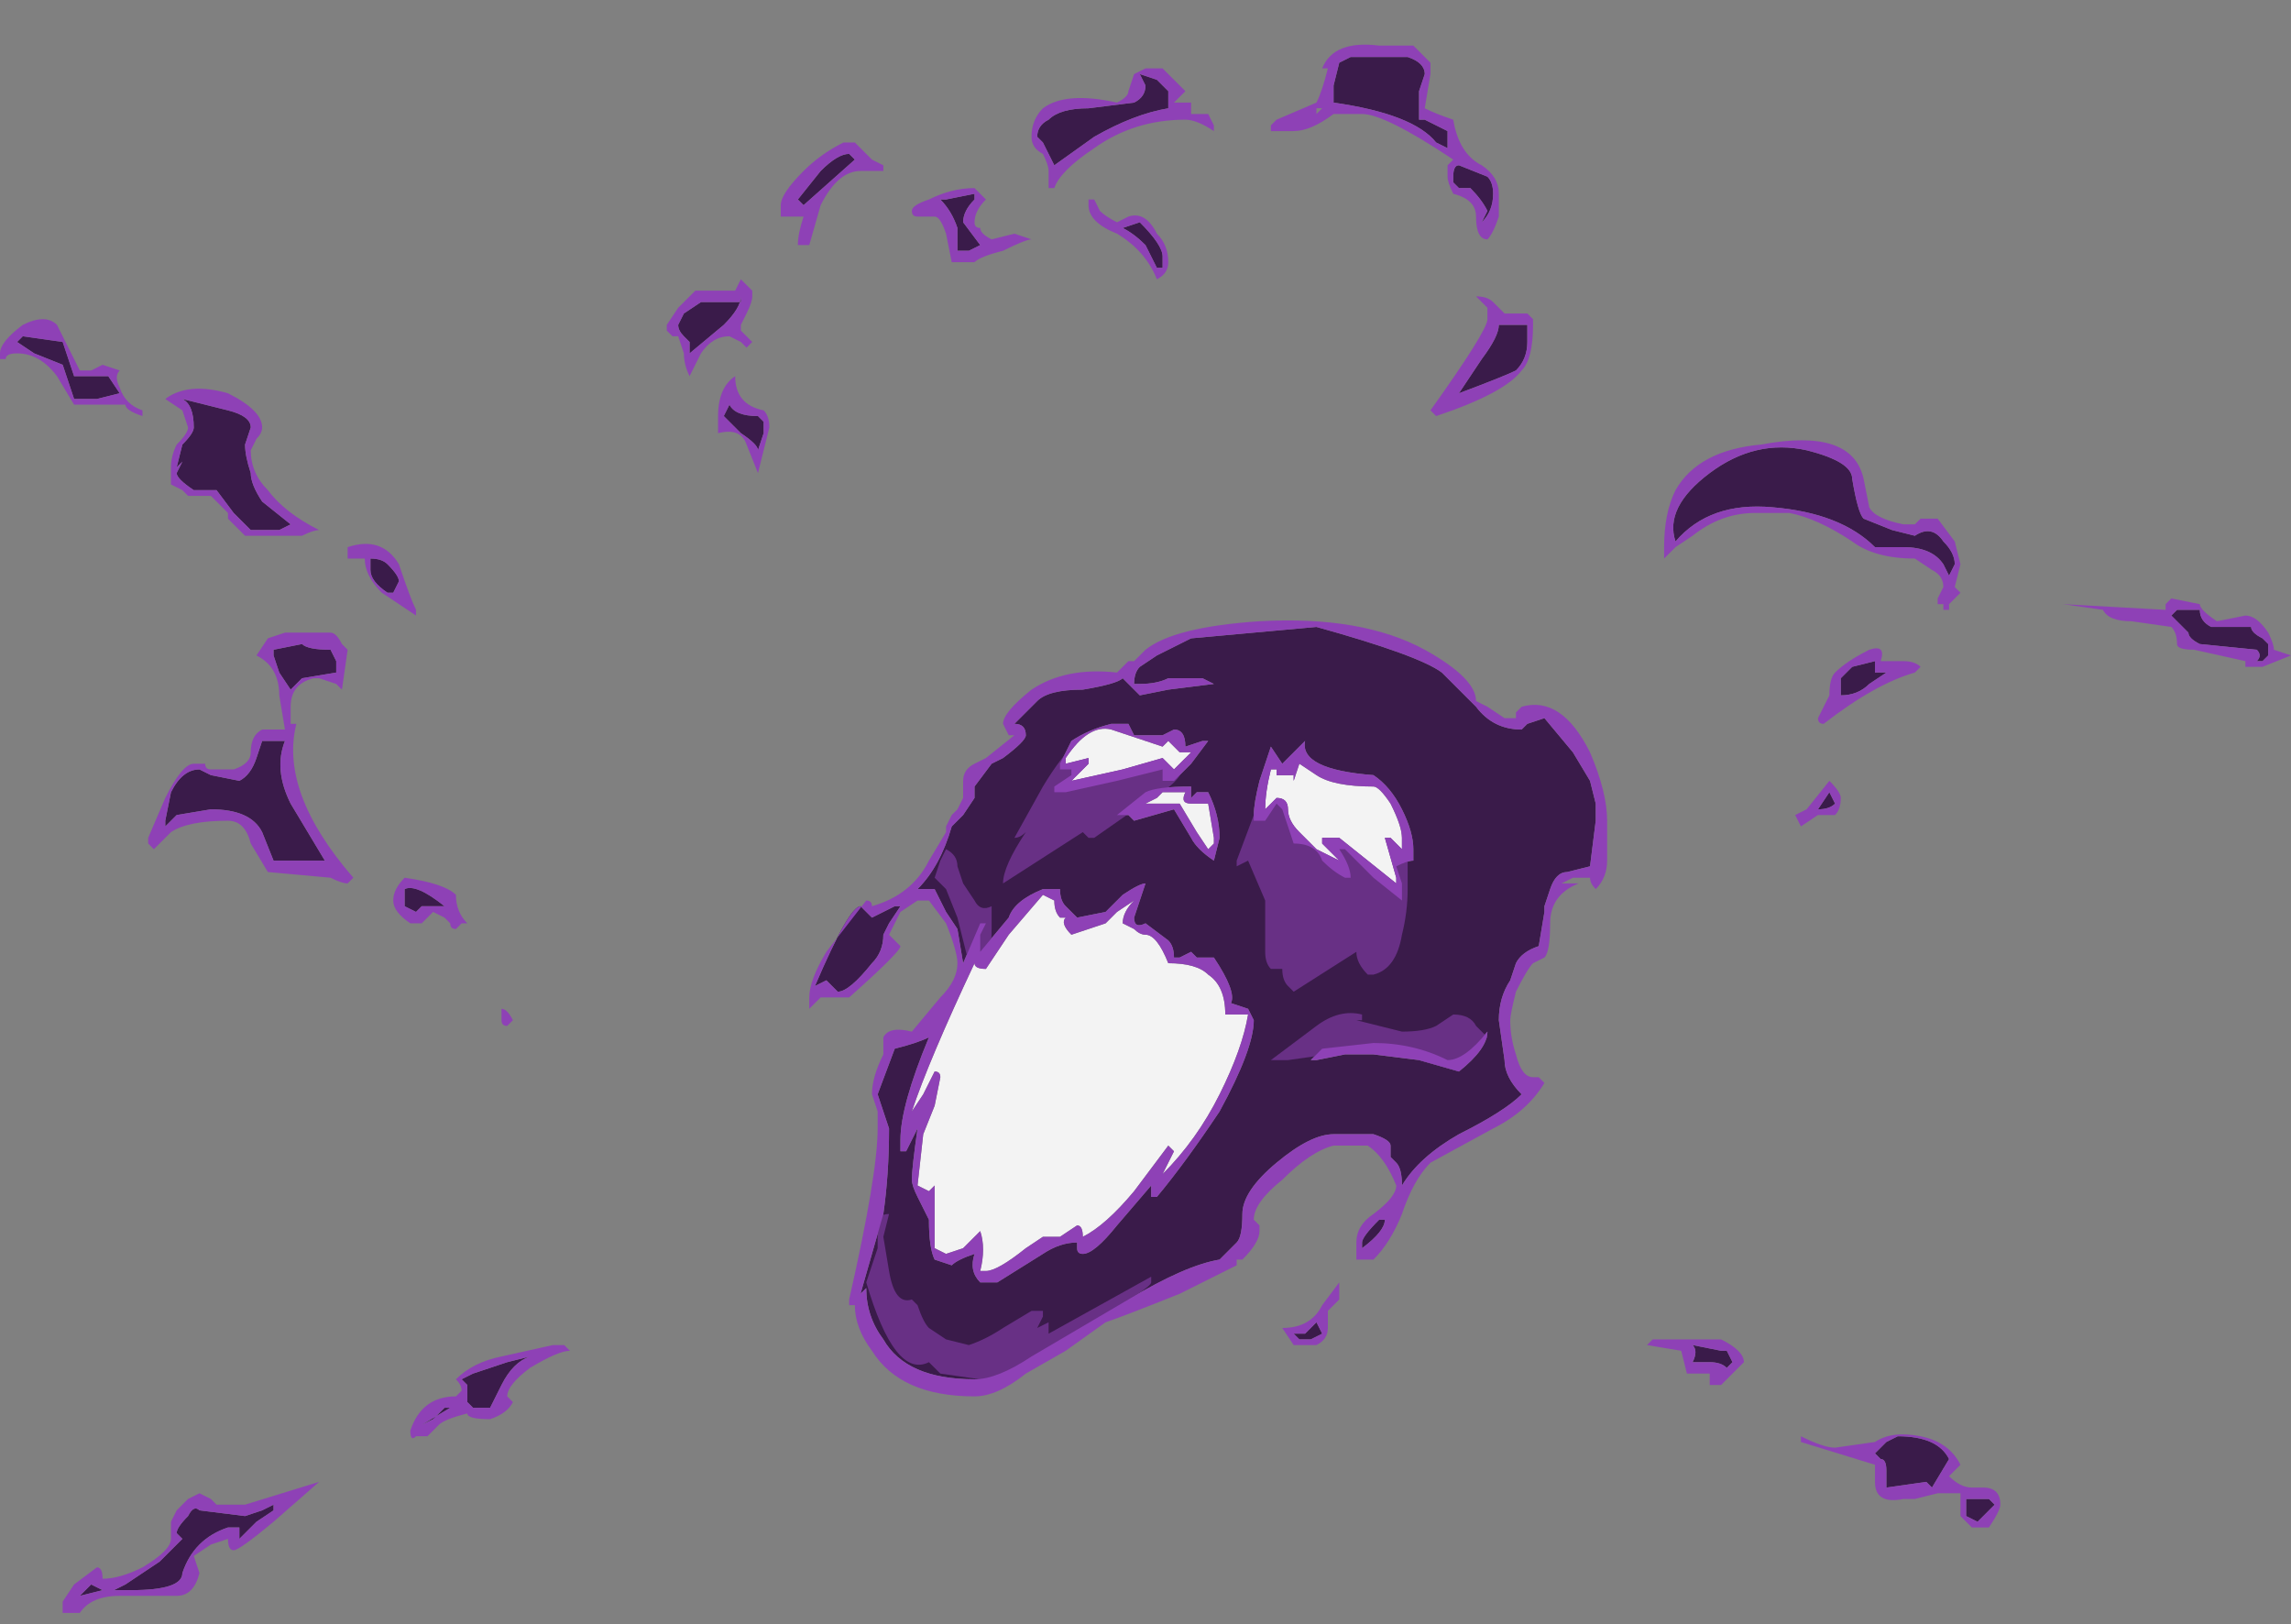 <?xml version="1.0" encoding="UTF-8" standalone="no"?>
<svg xmlns:ffdec="https://www.free-decompiler.com/flash" xmlns:xlink="http://www.w3.org/1999/xlink" ffdec:objectType="frame" height="99.75px" width="140.7px" xmlns="http://www.w3.org/2000/svg">
  <rect width="100%" height="100%" fill="#808080" stroke="none"/>
  <g transform="matrix(1.0, 0.0, 0.0, 1.0, 56.0, 74.55)">
    <use ffdec:characterId="540" height="13.75" transform="matrix(7.0, 0.0, 0.0, 7.0, -56.0, -71.75)" width="20.1" xlink:href="#shape0"/>
  </g>
  <defs>
    <g id="shape0" transform="matrix(1.0, 0.0, 0.0, 1.0, 8.0, 10.25)">
      <path d="M-7.3 3.35 L-7.2 3.25 -7.1 3.3 -7.3 3.35 M-5.6 2.6 L-5.75 2.7 -5.9 2.85 -5.9 2.75 -6.0 2.75 Q-6.3 2.85 -6.4 3.15 -6.4 3.3 -6.85 3.3 L-7.0 3.3 -6.9 3.25 -6.6 3.05 -6.4 2.85 -6.45 2.8 Q-6.45 2.75 -6.35 2.65 -6.3 2.55 -6.25 2.6 L-5.85 2.65 -5.7 2.6 -5.6 2.55 -5.6 2.6 M-4.1 1.7 L-4.05 1.7 -4.3 1.85 -4.2 1.8 Q-4.15 1.75 -4.1 1.7 M-3.9 1.5 L-3.95 1.45 -3.85 1.4 -3.55 1.3 -3.35 1.25 Q-3.5 1.3 -3.6 1.5 L-3.7 1.7 -3.85 1.7 -3.9 1.65 Q-3.9 1.6 -3.9 1.5 M-0.15 -2.7 L-0.1 -2.7 -0.2 -2.55 -0.25 -2.45 Q-0.25 -2.3 -0.35 -2.2 -0.55 -1.95 -0.65 -1.95 L-0.75 -2.05 -0.85 -2.0 Q-0.55 -2.7 -0.45 -2.7 L-0.35 -2.6 -0.15 -2.7 M-4.1 -2.7 L-4.3 -2.7 -4.35 -2.65 -4.45 -2.7 -4.45 -2.85 Q-4.35 -2.9 -4.1 -2.7 M-5.05 -4.85 L-5.05 -4.75 -5.35 -4.7 -5.45 -4.6 -5.55 -4.75 -5.6 -4.9 -5.6 -4.95 -5.35 -5.0 Q-5.3 -4.95 -5.1 -4.95 L-5.05 -4.85 M-4.6 -5.7 Q-4.5 -5.6 -4.5 -5.55 L-4.55 -5.45 -4.6 -5.45 Q-4.75 -5.55 -4.75 -5.65 L-4.75 -5.75 Q-4.65 -5.75 -4.6 -5.7 M-1.3 -6.95 L-1.3 -6.85 -1.35 -6.7 Q-1.35 -6.75 -1.5 -6.85 L-1.65 -7.0 -1.6 -7.1 Q-1.55 -7.0 -1.35 -7.0 L-1.3 -6.95 M-6.15 -3.85 L-5.9 -3.8 Q-5.8 -3.85 -5.75 -4.0 L-5.7 -4.15 -5.5 -4.15 Q-5.6 -3.9 -5.45 -3.6 L-5.15 -3.1 -5.6 -3.1 -5.7 -3.35 Q-5.8 -3.55 -6.15 -3.55 L-6.45 -3.5 -6.55 -3.4 -6.55 -3.45 -6.5 -3.7 Q-6.4 -3.9 -6.25 -3.9 L-6.15 -3.85 M-5.8 -6.9 L-5.85 -6.75 Q-5.85 -6.65 -5.8 -6.5 -5.8 -6.4 -5.7 -6.25 L-5.45 -6.05 -5.55 -6.0 -5.8 -6.0 -5.95 -6.15 -6.1 -6.35 -6.3 -6.35 Q-6.45 -6.45 -6.45 -6.5 L-6.4 -6.6 -6.45 -6.55 -6.4 -6.75 Q-6.3 -6.85 -6.3 -6.9 -6.3 -7.1 -6.4 -7.15 L-6.0 -7.05 Q-5.8 -7.0 -5.8 -6.9 M-7.7 -7.55 L-7.85 -7.65 -7.8 -7.7 -7.45 -7.65 -7.35 -7.35 -7.05 -7.35 -6.95 -7.2 -7.15 -7.15 -7.35 -7.15 -7.45 -7.45 -7.7 -7.55 M-1.85 -8.0 L-1.5 -8.0 -1.5 -8.05 Q-1.5 -7.95 -1.65 -7.8 L-1.95 -7.55 -1.95 -7.65 -2.0 -7.7 Q-2.05 -7.75 -2.05 -7.8 L-2.0 -7.9 -1.85 -8.0 M-0.95 -8.85 L-1.0 -8.9 -0.8 -9.15 Q-0.65 -9.3 -0.55 -9.3 L-0.5 -9.25 -0.95 -8.85 M3.35 1.05 L3.45 1.05 3.55 0.95 3.6 1.05 3.5 1.1 3.4 1.1 3.35 1.05 M4.1 0.05 L4.15 0.05 Q4.15 0.15 3.95 0.3 L3.95 0.25 Q3.95 0.2 4.1 0.05 M7.15 1.2 L7.2 1.3 7.15 1.35 Q7.1 1.3 7.0 1.3 L6.85 1.3 Q6.9 1.2 6.85 1.15 L7.1 1.2 7.15 1.2 M8.9 2.4 L8.95 2.4 8.9 2.35 8.55 2.4 8.55 2.25 Q8.55 2.15 8.5 2.15 L8.45 2.1 8.55 2.0 8.65 1.95 Q9.0 1.95 9.1 2.15 L8.95 2.4 8.9 2.4 M9.45 2.5 L9.5 2.55 9.35 2.7 9.25 2.65 9.25 2.5 9.45 2.5 M8.05 -3.7 L8.1 -3.6 Q8.05 -3.55 7.95 -3.55 L8.05 -3.7 M8.45 -4.85 L8.45 -4.75 8.55 -4.75 8.4 -4.65 Q8.3 -4.55 8.15 -4.55 L8.15 -4.7 8.25 -4.8 8.45 -4.85 M9.15 -5.7 L9.1 -5.6 9.05 -5.7 Q8.95 -5.85 8.7 -5.85 L8.45 -5.85 Q8.15 -6.15 7.55 -6.2 7.0 -6.25 6.7 -5.9 6.6 -6.2 7.0 -6.5 7.4 -6.8 7.85 -6.7 8.25 -6.6 8.25 -6.45 8.3 -6.15 8.35 -6.1 L8.6 -6.0 8.8 -5.95 Q8.95 -6.05 9.05 -5.9 9.15 -5.8 9.15 -5.7 M11.1 -5.3 L11.3 -5.3 Q11.3 -5.2 11.4 -5.15 L11.75 -5.15 Q11.75 -5.1 11.85 -5.05 L11.9 -5.0 11.9 -4.9 11.85 -4.85 11.8 -4.85 Q11.85 -4.9 11.8 -4.95 L11.3 -5.0 Q11.2 -5.05 11.2 -5.1 L11.05 -5.25 11.1 -5.3 M3.8 -1.4 L4.05 -1.4 4.45 -1.35 4.8 -1.25 Q5.05 -1.45 5.05 -1.6 4.85 -1.35 4.7 -1.35 4.4 -1.5 4.05 -1.5 L3.6 -1.45 3.5 -1.35 3.55 -1.35 3.8 -1.4 M2.5 -3.7 L2.45 -3.65 2.45 -3.75 Q2.15 -3.75 2.05 -3.7 L1.8 -3.5 Q1.85 -3.5 1.9 -3.5 L1.95 -3.45 2.3 -3.55 2.45 -3.3 Q2.5 -3.2 2.65 -3.1 L2.7 -3.3 Q2.7 -3.5 2.6 -3.7 L2.5 -3.7 M1.3 -3.9 L1.4 -3.9 1.4 -3.85 1.25 -3.75 1.25 -3.7 1.35 -3.7 1.8 -3.8 2.2 -3.9 2.2 -3.8 2.3 -3.8 2.45 -3.95 2.6 -4.15 2.55 -4.15 2.4 -4.1 Q2.4 -4.25 2.3 -4.25 L2.2 -4.2 1.95 -4.2 1.9 -4.3 1.75 -4.3 Q1.55 -4.25 1.4 -4.15 L1.3 -3.95 1.3 -3.9 M4.65 -4.75 L4.95 -4.45 Q5.1 -4.25 5.35 -4.25 L5.4 -4.3 5.55 -4.35 5.8 -4.05 5.95 -3.8 6.0 -3.6 6.0 -3.45 5.95 -3.05 5.75 -3.0 Q5.65 -3.0 5.6 -2.85 L5.55 -2.7 5.55 -2.65 5.5 -2.35 Q5.35 -2.3 5.3 -2.2 L5.25 -2.05 Q5.15 -1.9 5.15 -1.7 L5.2 -1.35 Q5.2 -1.2 5.35 -1.05 5.2 -0.9 4.8 -0.7 4.45 -0.5 4.3 -0.25 4.3 -0.4 4.25 -0.45 L4.2 -0.5 4.2 -0.6 Q4.2 -0.65 4.05 -0.7 L3.7 -0.7 Q3.5 -0.7 3.2 -0.45 2.9 -0.2 2.9 0.0 2.9 0.2 2.85 0.25 L2.7 0.4 Q2.4 0.45 1.9 0.75 L1.05 1.25 Q0.75 1.45 0.55 1.45 -0.05 1.45 -0.25 1.1 -0.4 0.9 -0.4 0.65 L-0.45 0.7 -0.25 0.0 Q-0.2 -0.35 -0.2 -0.75 L-0.3 -1.05 -0.15 -1.45 Q0.05 -1.5 0.15 -1.55 -0.1 -0.95 -0.1 -0.65 L-0.1 -0.55 -0.05 -0.55 0.05 -0.75 Q0.0 -0.4 0.0 -0.3 0.0 -0.25 0.05 -0.15 L0.15 0.05 Q0.15 0.3 0.2 0.4 L0.35 0.45 Q0.4 0.4 0.55 0.35 0.5 0.5 0.6 0.6 L0.75 0.6 1.15 0.35 Q1.3 0.25 1.45 0.25 L1.45 0.3 Q1.45 0.35 1.5 0.35 1.6 0.35 1.8 0.1 L2.1 -0.25 2.1 -0.15 2.15 -0.15 Q2.4 -0.45 2.7 -0.9 3.0 -1.45 3.0 -1.7 L2.95 -1.8 2.8 -1.85 Q2.85 -1.95 2.65 -2.25 L2.5 -2.25 2.45 -2.3 2.35 -2.25 2.3 -2.25 Q2.3 -2.35 2.25 -2.4 L2.05 -2.55 Q1.95 -2.5 1.95 -2.6 L2.05 -2.9 Q2.05 -2.95 2.05 -2.9 2.0 -2.9 1.85 -2.8 L1.7 -2.65 1.45 -2.6 1.35 -2.7 Q1.3 -2.75 1.3 -2.85 L1.15 -2.85 Q0.9 -2.75 0.85 -2.6 L0.6 -2.3 0.6 -2.45 0.65 -2.55 0.6 -2.55 0.45 -2.2 0.4 -2.5 0.3 -2.65 0.2 -2.85 0.05 -2.85 Q0.25 -3.05 0.35 -3.4 L0.45 -3.5 0.55 -3.65 0.55 -3.75 0.7 -3.95 0.8 -4.0 Q1.0 -4.15 1.0 -4.2 1.0 -4.3 0.9 -4.3 L1.1 -4.5 Q1.2 -4.6 1.5 -4.6 1.8 -4.65 1.85 -4.7 1.95 -4.6 2.0 -4.55 L2.25 -4.6 2.65 -4.65 2.55 -4.7 2.25 -4.7 Q2.15 -4.65 2.0 -4.65 L1.95 -4.65 Q1.95 -4.75 2.0 -4.8 L2.15 -4.9 Q2.35 -5.0 2.45 -5.05 L3.55 -5.15 Q4.45 -4.9 4.65 -4.75 M4.3 -3.55 Q4.2 -3.75 4.05 -3.85 3.4 -3.9 3.45 -4.15 L3.25 -3.95 3.15 -4.1 3.05 -3.8 Q3.0 -3.6 3.0 -3.5 L3.0 -3.45 3.1 -3.45 3.2 -3.6 3.25 -3.55 3.35 -3.25 Q3.55 -3.25 3.6 -3.1 3.7 -3.0 3.8 -2.95 L3.85 -2.95 Q3.85 -3.05 3.75 -3.2 L3.8 -3.2 4.05 -2.95 4.3 -2.75 4.3 -2.9 4.25 -3.05 Q4.35 -3.1 4.4 -3.1 L4.4 -3.2 Q4.4 -3.35 4.3 -3.55 M4.8 -7.2 L5.0 -7.5 Q5.15 -7.7 5.15 -7.8 L5.4 -7.8 5.4 -7.65 Q5.4 -7.5 5.3 -7.4 5.2 -7.35 4.8 -7.2 M4.8 -9.2 L5.05 -9.1 Q5.1 -9.05 5.1 -8.95 5.1 -8.8 5.0 -8.7 L5.05 -8.8 Q5.0 -8.9 4.9 -9.0 L4.8 -9.0 4.75 -9.05 4.75 -9.1 Q4.75 -9.2 4.8 -9.2 M4.5 -10.0 L4.45 -9.85 4.45 -9.6 4.5 -9.6 4.7 -9.5 4.7 -9.35 4.6 -9.4 Q4.4 -9.65 3.7 -9.75 L3.7 -9.9 3.75 -10.1 3.85 -10.15 4.35 -10.15 Q4.5 -10.1 4.5 -10.0 M2.2 -8.4 L2.2 -8.3 2.15 -8.3 2.05 -8.5 Q1.95 -8.6 1.85 -8.65 L2.0 -8.7 Q2.2 -8.5 2.2 -8.4 M0.25 -8.9 L0.3 -8.9 0.55 -8.95 0.55 -8.9 Q0.45 -8.8 0.45 -8.7 L0.6 -8.5 0.5 -8.45 0.4 -8.45 0.4 -8.65 Q0.35 -8.8 0.25 -8.9 M1.95 -9.75 Q2.05 -9.8 2.05 -9.9 L2.0 -10.0 2.15 -9.95 2.25 -9.85 2.25 -9.7 Q1.95 -9.65 1.6 -9.45 L1.25 -9.2 1.15 -9.4 1.1 -9.45 Q1.1 -9.55 1.2 -9.6 1.3 -9.7 1.55 -9.7 L1.95 -9.75" fill="#3a1b4a" fill-rule="evenodd" stroke="none"/>
      <path d="M3.75 -3.6 L4.25 -3.4 Q4.35 -3.3 4.35 -3.15 L4.35 -2.85 Q4.35 -2.65 4.3 -2.45 4.25 -2.15 4.05 -2.1 L4.0 -2.1 Q3.9 -2.2 3.9 -2.3 L3.35 -1.95 3.3 -2.0 Q3.25 -2.05 3.25 -2.15 L3.15 -2.15 Q3.1 -2.2 3.1 -2.3 L3.1 -2.75 2.95 -3.1 2.85 -3.05 2.85 -3.1 3.0 -3.5 3.05 -3.7 Q3.1 -3.85 3.15 -3.9 3.4 -3.85 3.55 -3.75 L3.75 -3.6 M1.45 -4.15 L1.45 -4.1 1.95 -4.1 2.4 -4.0 Q2.4 -3.8 2.1 -3.65 L1.6 -3.3 1.55 -3.3 1.5 -3.35 0.8 -2.9 Q0.8 -3.05 1.0 -3.35 0.95 -3.3 0.9 -3.3 L1.15 -3.75 Q1.3 -4.0 1.45 -4.15 M0.2 -2.95 L0.25 -3.1 0.3 -3.2 Q0.4 -3.15 0.4 -3.05 L0.45 -2.9 0.55 -2.75 Q0.6 -2.65 0.7 -2.7 L0.7 -2.5 Q0.7 -2.2 0.6 -2.2 L0.5 -2.2 0.4 -2.6 0.3 -2.85 0.2 -2.95 M4.3 -1.6 Q4.5 -1.6 4.6 -1.65 L4.75 -1.75 Q4.9 -1.75 4.95 -1.65 L5.05 -1.55 4.8 -1.25 4.1 -1.45 3.65 -1.4 3.3 -1.35 3.15 -1.35 3.55 -1.65 Q3.75 -1.8 3.95 -1.75 L3.95 -1.7 3.9 -1.7 4.3 -1.6 M2.1 0.55 L2.1 0.6 Q2.1 0.65 1.5 1.0 L1.1 1.25 Q0.75 1.45 0.6 1.45 L0.25 1.4 0.15 1.3 Q-0.15 1.45 -0.4 0.6 L-0.3 0.3 -0.3 0.1 Q-0.3 0.0 -0.2 0.0 L-0.25 0.2 -0.2 0.5 Q-0.15 0.8 0.0 0.75 L0.05 0.8 Q0.1 0.95 0.15 1.0 L0.3 1.1 0.5 1.15 Q0.65 1.1 0.8 1.0 L1.05 0.85 1.15 0.85 1.15 0.9 1.1 1.0 1.2 0.95 1.2 1.05 2.1 0.55" fill="#683085" fill-rule="evenodd" stroke="none"/>
      <path d="M1.95 -2.5 Q2.0 -2.45 2.05 -2.45 2.15 -2.45 2.25 -2.2 2.5 -2.2 2.6 -2.1 2.75 -2.0 2.75 -1.75 L2.95 -1.75 Q2.9 -1.45 2.7 -1.05 2.5 -0.65 2.2 -0.35 L2.3 -0.55 2.25 -0.6 1.95 -0.2 Q1.7 0.1 1.5 0.2 1.5 0.1 1.45 0.1 L1.3 0.2 1.15 0.2 1.0 0.3 Q0.75 0.5 0.65 0.5 L0.6 0.5 Q0.65 0.3 0.6 0.15 L0.45 0.3 0.3 0.35 0.2 0.3 0.2 -0.25 0.15 -0.2 0.05 -0.25 0.1 -0.7 0.2 -0.95 0.25 -1.2 Q0.25 -1.25 0.2 -1.25 L0.1 -1.05 0.0 -0.9 Q0.15 -1.35 0.55 -2.2 0.55 -2.15 0.65 -2.15 L0.85 -2.45 1.15 -2.8 1.25 -2.75 Q1.25 -2.65 1.3 -2.6 L1.35 -2.6 Q1.3 -2.55 1.4 -2.45 L1.7 -2.55 1.8 -2.65 1.95 -2.75 Q1.85 -2.65 1.85 -2.55 L1.95 -2.5 M2.05 -3.6 L2.15 -3.65 2.2 -3.7 2.4 -3.7 Q2.35 -3.6 2.45 -3.6 L2.6 -3.6 2.65 -3.3 2.65 -3.25 2.6 -3.2 2.5 -3.35 2.35 -3.6 2.05 -3.6 M1.4 -3.8 L1.55 -3.95 1.55 -4.0 1.35 -3.95 1.35 -4.0 Q1.55 -4.3 1.75 -4.25 L2.2 -4.1 2.25 -4.15 2.35 -4.05 2.45 -4.05 2.3 -3.9 2.2 -4.0 1.85 -3.9 1.4 -3.8 M3.2 -3.8 L3.2 -3.85 3.35 -3.85 3.35 -3.8 3.4 -3.95 3.55 -3.85 Q3.7 -3.75 4.05 -3.75 4.1 -3.75 4.2 -3.6 4.3 -3.4 4.3 -3.3 L4.3 -3.2 4.2 -3.3 4.15 -3.3 4.25 -2.95 4.25 -2.9 3.75 -3.3 3.6 -3.3 3.6 -3.25 3.75 -3.1 3.55 -3.2 3.4 -3.35 Q3.3 -3.45 3.3 -3.55 3.3 -3.65 3.2 -3.65 L3.1 -3.55 Q3.1 -3.7 3.15 -3.9 L3.2 -3.9 3.2 -3.8" fill="#f3f3f3" fill-rule="evenodd" stroke="none"/>
      <path d="M2.45 -9.75 L2.45 -9.65 2.6 -9.65 2.65 -9.55 2.65 -9.5 Q2.5 -9.6 2.4 -9.6 1.95 -9.6 1.6 -9.35 1.3 -9.15 1.25 -9.0 L1.2 -9.0 1.2 -9.15 Q1.2 -9.2 1.15 -9.3 1.05 -9.35 1.05 -9.45 1.05 -9.6 1.15 -9.7 1.35 -9.85 1.8 -9.75 1.9 -9.8 1.9 -9.85 L1.95 -10.0 2.05 -10.05 2.2 -10.05 2.4 -9.85 2.3 -9.75 2.45 -9.75 M1.95 -9.75 L1.55 -9.7 Q1.3 -9.7 1.2 -9.6 1.1 -9.55 1.1 -9.45 L1.15 -9.4 1.25 -9.2 1.6 -9.45 Q1.95 -9.65 2.25 -9.7 L2.25 -9.85 2.15 -9.95 2.0 -10.0 2.05 -9.9 Q2.05 -9.8 1.95 -9.75 M1.55 -8.9 L1.6 -8.9 1.65 -8.8 Q1.7 -8.75 1.8 -8.7 L1.9 -8.75 Q1.95 -8.75 1.9 -8.75 2.05 -8.8 2.15 -8.6 2.25 -8.5 2.25 -8.35 2.25 -8.25 2.15 -8.2 2.05 -8.45 1.8 -8.6 1.55 -8.7 1.55 -8.85 L1.55 -8.9 M0.65 -8.9 Q0.55 -8.8 0.55 -8.7 0.55 -8.65 0.6 -8.65 0.6 -8.6 0.7 -8.55 L0.9 -8.6 1.05 -8.55 Q1.0 -8.55 0.8 -8.45 0.6 -8.4 0.55 -8.35 L0.35 -8.35 0.3 -8.6 Q0.25 -8.75 0.2 -8.75 L0.05 -8.75 Q0.0 -8.75 0.0 -8.8 0.0 -8.85 0.15 -8.9 0.35 -9.0 0.55 -9.0 L0.65 -8.9 M0.25 -8.9 Q0.35 -8.8 0.4 -8.65 L0.4 -8.45 0.5 -8.45 0.6 -8.5 0.45 -8.7 Q0.45 -8.8 0.55 -8.9 L0.55 -8.95 0.3 -8.9 0.25 -8.9 M2.2 -8.4 Q2.2 -8.5 2.0 -8.7 L1.85 -8.65 Q1.95 -8.6 2.05 -8.5 L2.15 -8.3 2.2 -8.3 2.2 -8.4 M4.35 -10.15 L3.85 -10.15 3.75 -10.1 3.7 -9.9 3.7 -9.75 Q4.4 -9.65 4.6 -9.4 L4.7 -9.35 4.7 -9.5 4.5 -9.6 4.45 -9.6 4.45 -9.85 4.5 -10.0 Q4.5 -10.1 4.35 -10.15 M4.55 -10.1 L4.55 -10.0 4.5 -9.7 Q4.6 -9.65 4.75 -9.6 4.8 -9.3 5.0 -9.2 5.15 -9.1 5.15 -8.95 L5.15 -8.75 Q5.1 -8.6 5.05 -8.55 4.95 -8.55 4.95 -8.75 4.95 -8.9 4.75 -8.95 4.7 -9.05 4.7 -9.1 L4.7 -9.2 4.75 -9.25 Q4.15 -9.65 3.95 -9.65 L3.7 -9.65 Q3.5 -9.5 3.35 -9.5 L3.15 -9.5 3.15 -9.55 3.2 -9.6 3.55 -9.75 Q3.6 -9.85 3.65 -10.05 L3.6 -10.05 Q3.7 -10.3 4.1 -10.25 L4.4 -10.25 4.55 -10.1 M4.8 -9.2 Q4.75 -9.2 4.75 -9.1 L4.75 -9.05 4.8 -9.0 4.9 -9.0 Q5.0 -8.9 5.05 -8.8 L5.0 -8.7 Q5.1 -8.8 5.1 -8.95 5.1 -9.05 5.05 -9.1 L4.8 -9.2 M3.55 -9.65 L3.6 -9.7 3.55 -9.7 3.55 -9.65 M4.95 -8.05 Q5.05 -8.05 5.1 -8.0 L5.2 -7.9 5.4 -7.9 5.45 -7.85 5.45 -7.8 Q5.45 -7.5 5.35 -7.4 5.2 -7.2 4.6 -7.0 L4.55 -7.05 Q5.05 -7.75 5.05 -7.85 L5.05 -7.95 4.95 -8.05 M4.8 -7.2 Q5.2 -7.35 5.3 -7.4 5.4 -7.5 5.4 -7.65 L5.4 -7.8 5.15 -7.8 Q5.15 -7.7 5.0 -7.5 L4.8 -7.2 M3.05 -5.2 Q3.95 -5.25 4.5 -4.95 4.95 -4.7 4.95 -4.5 L5.05 -4.45 5.2 -4.35 5.3 -4.35 5.3 -4.4 5.35 -4.45 Q5.7 -4.55 5.95 -4.05 6.1 -3.7 6.1 -3.45 L6.1 -3.1 Q6.1 -2.95 6.0 -2.85 5.95 -2.9 5.95 -2.95 L5.8 -2.95 5.7 -2.9 5.85 -2.9 Q5.6 -2.8 5.6 -2.55 5.6 -2.3 5.55 -2.25 L5.45 -2.2 Q5.4 -2.15 5.3 -1.95 5.25 -1.75 5.25 -1.7 5.25 -1.55 5.3 -1.4 5.35 -1.2 5.45 -1.2 L5.5 -1.2 5.55 -1.15 Q5.4 -0.9 5.1 -0.75 L4.55 -0.45 Q4.4 -0.3 4.3 0.0 4.2 0.25 4.05 0.4 L3.9 0.4 3.9 0.25 Q3.9 0.1 4.05 0.0 4.25 -0.15 4.25 -0.25 4.15 -0.5 4.0 -0.6 L3.7 -0.6 Q3.5 -0.55 3.25 -0.3 3.0 -0.1 3.0 0.05 L3.05 0.1 3.05 0.15 Q3.05 0.25 2.9 0.4 L2.85 0.4 2.85 0.45 2.35 0.7 Q1.85 0.9 1.7 0.95 L1.35 1.2 1.0 1.4 Q0.75 1.6 0.55 1.6 -0.1 1.6 -0.35 1.2 -0.5 1.0 -0.5 0.8 L-0.55 0.8 -0.55 0.75 Q-0.3 -0.35 -0.3 -0.75 L-0.3 -0.9 -0.35 -1.05 Q-0.35 -1.2 -0.25 -1.4 -0.25 -1.45 -0.25 -1.55 -0.2 -1.65 0.0 -1.6 L0.25 -1.9 Q0.4 -2.05 0.4 -2.2 0.4 -2.3 0.3 -2.55 L0.15 -2.75 0.05 -2.75 -0.1 -2.65 -0.2 -2.45 -0.1 -2.35 Q-0.1 -2.3 -0.55 -1.9 L-0.8 -1.9 -0.9 -1.8 -0.9 -1.9 Q-0.9 -2.05 -0.75 -2.3 L-0.4 -2.75 Q-0.35 -2.75 -0.35 -2.7 0.0 -2.8 0.15 -3.1 L0.3 -3.35 0.3 -3.4 0.35 -3.5 0.4 -3.55 0.45 -3.65 0.45 -3.8 Q0.45 -3.9 0.55 -3.95 L0.65 -4.0 0.9 -4.2 0.85 -4.2 0.8 -4.3 Q0.8 -4.4 1.05 -4.6 1.35 -4.8 1.8 -4.75 L1.9 -4.85 1.95 -4.85 2.05 -4.95 Q2.3 -5.15 3.05 -5.2 M3.45 -4.15 Q3.4 -3.9 4.05 -3.85 4.2 -3.75 4.3 -3.55 4.4 -3.35 4.4 -3.2 L4.4 -3.1 Q4.35 -3.1 4.25 -3.05 L4.3 -2.9 4.3 -2.75 4.05 -2.95 3.8 -3.2 3.75 -3.2 Q3.85 -3.05 3.85 -2.95 L3.8 -2.95 Q3.7 -3.0 3.6 -3.1 3.55 -3.25 3.35 -3.25 L3.25 -3.55 3.2 -3.6 3.1 -3.45 3.0 -3.45 3.0 -3.5 Q3.0 -3.6 3.05 -3.8 L3.15 -4.1 3.25 -3.95 3.45 -4.15 M3.2 -3.8 L3.2 -3.9 3.15 -3.9 Q3.1 -3.7 3.1 -3.55 L3.2 -3.65 Q3.3 -3.65 3.3 -3.55 3.3 -3.45 3.4 -3.35 L3.55 -3.2 3.75 -3.1 3.6 -3.25 3.6 -3.3 3.75 -3.3 4.25 -2.9 4.25 -2.95 4.15 -3.3 4.2 -3.3 4.3 -3.2 4.3 -3.3 Q4.3 -3.4 4.2 -3.6 4.1 -3.75 4.05 -3.75 3.7 -3.75 3.55 -3.85 L3.4 -3.95 3.35 -3.8 3.35 -3.85 3.2 -3.85 3.2 -3.8 M4.65 -4.75 Q4.45 -4.9 3.55 -5.15 L2.45 -5.05 Q2.35 -5.0 2.15 -4.9 L2.0 -4.8 Q1.95 -4.75 1.95 -4.65 L2.0 -4.65 Q2.15 -4.65 2.25 -4.7 L2.55 -4.7 2.65 -4.65 2.25 -4.6 2.0 -4.55 Q1.95 -4.6 1.85 -4.7 1.8 -4.65 1.5 -4.6 1.2 -4.6 1.1 -4.5 L0.9 -4.3 Q1.0 -4.3 1.0 -4.2 1.0 -4.15 0.8 -4.0 L0.7 -3.95 0.55 -3.75 0.55 -3.65 0.45 -3.5 0.35 -3.4 Q0.25 -3.05 0.05 -2.85 L0.2 -2.85 0.3 -2.65 0.4 -2.5 0.45 -2.2 0.6 -2.55 0.65 -2.55 0.6 -2.45 0.6 -2.3 0.85 -2.6 Q0.9 -2.75 1.15 -2.85 L1.3 -2.85 Q1.3 -2.75 1.35 -2.7 L1.45 -2.6 1.7 -2.65 1.85 -2.8 Q2.0 -2.9 2.05 -2.9 2.05 -2.95 2.05 -2.9 L1.95 -2.6 Q1.95 -2.5 2.05 -2.55 L2.25 -2.4 Q2.3 -2.35 2.3 -2.25 L2.35 -2.25 2.45 -2.3 2.5 -2.25 2.65 -2.25 Q2.85 -1.95 2.8 -1.85 L2.95 -1.8 3.0 -1.7 Q3.0 -1.45 2.7 -0.9 2.4 -0.45 2.15 -0.15 L2.1 -0.15 2.1 -0.25 1.8 0.1 Q1.6 0.35 1.5 0.35 1.45 0.35 1.45 0.3 L1.45 0.25 Q1.3 0.25 1.15 0.35 L0.75 0.6 0.6 0.6 Q0.5 0.5 0.55 0.35 0.4 0.4 0.35 0.45 L0.2 0.4 Q0.15 0.3 0.15 0.05 L0.05 -0.15 Q0.0 -0.25 0.0 -0.3 0.0 -0.4 0.05 -0.75 L-0.05 -0.55 -0.1 -0.55 -0.1 -0.65 Q-0.1 -0.95 0.15 -1.55 0.05 -1.5 -0.15 -1.45 L-0.3 -1.05 -0.2 -0.75 Q-0.2 -0.35 -0.25 0.0 L-0.45 0.7 -0.4 0.65 Q-0.4 0.9 -0.25 1.1 -0.05 1.45 0.55 1.45 0.75 1.45 1.05 1.25 L1.9 0.75 Q2.4 0.45 2.7 0.4 L2.85 0.25 Q2.9 0.2 2.9 0.0 2.9 -0.2 3.2 -0.45 3.5 -0.7 3.7 -0.7 L4.05 -0.7 Q4.2 -0.65 4.2 -0.6 L4.2 -0.5 4.25 -0.45 Q4.3 -0.4 4.3 -0.25 4.45 -0.5 4.8 -0.7 5.2 -0.9 5.35 -1.05 5.2 -1.2 5.2 -1.35 L5.15 -1.7 Q5.15 -1.9 5.25 -2.05 L5.3 -2.2 Q5.35 -2.3 5.5 -2.35 L5.55 -2.65 5.55 -2.7 5.6 -2.85 Q5.65 -3.0 5.75 -3.0 L5.95 -3.05 6.0 -3.45 6.0 -3.6 5.95 -3.8 5.8 -4.05 5.55 -4.35 5.4 -4.3 5.35 -4.25 Q5.1 -4.25 4.95 -4.45 L4.65 -4.75 M1.4 -3.8 L1.85 -3.9 2.2 -4.0 2.3 -3.9 2.45 -4.05 2.35 -4.05 2.25 -4.15 2.2 -4.1 1.75 -4.25 Q1.55 -4.3 1.35 -4.0 L1.35 -3.95 1.55 -4.0 1.55 -3.95 1.4 -3.8 M1.3 -3.95 L1.4 -4.15 Q1.55 -4.25 1.75 -4.3 L1.9 -4.3 1.95 -4.2 2.2 -4.2 2.3 -4.25 Q2.4 -4.25 2.4 -4.1 L2.55 -4.15 2.6 -4.15 2.45 -3.95 2.3 -3.8 2.2 -3.8 2.2 -3.9 1.8 -3.8 1.35 -3.7 1.25 -3.7 1.25 -3.75 1.4 -3.85 1.4 -3.9 1.3 -3.9 1.3 -3.95 M2.05 -3.6 L2.35 -3.6 2.5 -3.35 2.6 -3.2 2.65 -3.25 2.65 -3.3 2.6 -3.6 2.45 -3.6 Q2.35 -3.6 2.4 -3.7 L2.2 -3.7 2.15 -3.65 2.05 -3.6 M2.5 -3.7 L2.6 -3.7 Q2.7 -3.5 2.7 -3.3 L2.65 -3.1 Q2.5 -3.2 2.45 -3.3 L2.3 -3.55 1.95 -3.45 1.9 -3.5 Q1.85 -3.5 1.8 -3.5 L2.05 -3.7 Q2.15 -3.75 2.45 -3.75 L2.45 -3.65 2.5 -3.7 M1.95 -2.5 L1.85 -2.55 Q1.85 -2.65 1.95 -2.75 L1.8 -2.65 1.7 -2.55 1.4 -2.45 Q1.3 -2.55 1.35 -2.6 L1.3 -2.6 Q1.25 -2.65 1.25 -2.75 L1.15 -2.8 0.85 -2.45 0.65 -2.15 Q0.55 -2.15 0.55 -2.2 0.15 -1.35 0.0 -0.9 L0.1 -1.05 0.2 -1.25 Q0.25 -1.25 0.25 -1.2 L0.2 -0.95 0.1 -0.7 0.05 -0.25 0.15 -0.2 0.2 -0.25 0.2 0.3 0.3 0.35 0.45 0.3 0.6 0.15 Q0.65 0.3 0.6 0.5 L0.65 0.5 Q0.75 0.5 1.0 0.3 L1.15 0.2 1.3 0.2 1.45 0.1 Q1.5 0.1 1.5 0.2 1.7 0.1 1.95 -0.2 L2.25 -0.6 2.3 -0.55 2.2 -0.35 Q2.5 -0.65 2.7 -1.05 2.9 -1.45 2.95 -1.75 L2.75 -1.75 Q2.75 -2.0 2.6 -2.1 2.5 -2.2 2.25 -2.2 2.15 -2.45 2.05 -2.45 2.0 -2.45 1.95 -2.5 M3.8 -1.4 L3.55 -1.35 3.5 -1.35 3.6 -1.45 4.05 -1.5 Q4.4 -1.5 4.7 -1.35 4.85 -1.35 5.05 -1.6 5.05 -1.45 4.8 -1.25 L4.45 -1.35 4.05 -1.4 3.8 -1.4 M11.1 -5.3 L11.05 -5.25 11.2 -5.1 Q11.2 -5.05 11.3 -5.0 L11.8 -4.95 Q11.85 -4.9 11.8 -4.85 L11.85 -4.85 11.9 -4.9 11.9 -5.0 11.85 -5.05 Q11.75 -5.1 11.75 -5.15 L11.4 -5.15 Q11.3 -5.2 11.3 -5.3 L11.1 -5.3 M11.05 -5.4 L11.3 -5.35 Q11.3 -5.3 11.45 -5.2 L11.7 -5.25 Q11.8 -5.25 11.9 -5.1 11.95 -5.0 11.95 -4.95 L12.1 -4.9 11.85 -4.8 11.7 -4.8 11.7 -4.85 11.25 -4.95 Q11.1 -4.95 11.1 -5.0 11.1 -5.1 11.05 -5.15 L10.7 -5.2 Q10.5 -5.2 10.45 -5.3 L10.1 -5.35 11.0 -5.3 11.0 -5.35 11.05 -5.4 M8.8 -6.05 L8.85 -6.1 9.0 -6.1 9.15 -5.9 9.2 -5.7 9.15 -5.5 9.2 -5.45 9.1 -5.35 9.1 -5.3 9.05 -5.3 9.05 -5.35 9.0 -5.35 9.0 -5.4 9.05 -5.5 Q9.05 -5.6 8.95 -5.65 L8.8 -5.75 Q8.45 -5.75 8.25 -5.9 7.95 -6.1 7.7 -6.15 L7.4 -6.15 Q7.1 -6.15 6.85 -5.95 L6.7 -5.85 6.6 -5.75 6.6 -5.85 Q6.6 -6.15 6.7 -6.35 6.9 -6.7 7.45 -6.75 8.25 -6.9 8.35 -6.45 L8.4 -6.2 Q8.45 -6.1 8.7 -6.05 L8.8 -6.05 M9.1 -5.6 L9.15 -5.7 Q9.15 -5.8 9.05 -5.9 8.95 -6.05 8.8 -5.95 L8.6 -6.0 8.35 -6.1 Q8.3 -6.15 8.25 -6.45 8.25 -6.6 7.85 -6.7 7.4 -6.8 7.0 -6.5 6.6 -6.2 6.7 -5.9 7.0 -6.25 7.55 -6.2 8.15 -6.15 8.45 -5.85 L8.7 -5.85 Q8.95 -5.85 9.05 -5.7 L9.1 -5.6 M8.85 -4.8 L8.8 -4.75 Q8.45 -4.65 8.0 -4.3 7.95 -4.3 7.95 -4.35 L8.05 -4.55 Q8.05 -4.7 8.1 -4.75 8.2 -4.85 8.4 -4.95 8.55 -5.0 8.5 -4.85 L8.7 -4.85 Q8.8 -4.85 8.85 -4.8 M8.45 -4.85 L8.25 -4.8 8.15 -4.7 8.15 -4.55 Q8.3 -4.55 8.4 -4.65 L8.55 -4.75 8.45 -4.75 8.45 -4.85 M8.05 -3.7 L7.95 -3.55 Q8.05 -3.55 8.1 -3.6 L8.05 -3.7 M8.15 -3.65 Q8.15 -3.55 8.1 -3.5 L7.95 -3.5 7.8 -3.4 7.75 -3.5 7.85 -3.55 8.05 -3.8 Q8.15 -3.7 8.15 -3.65 M9.45 2.5 L9.25 2.5 9.25 2.65 9.35 2.7 9.5 2.55 9.45 2.5 M8.95 2.4 L9.1 2.15 Q9.0 1.95 8.65 1.95 L8.55 2.0 8.45 2.1 8.5 2.15 Q8.55 2.15 8.55 2.25 L8.55 2.4 8.9 2.35 8.95 2.4 M8.7 2.5 Q8.45 2.55 8.45 2.35 L8.45 2.2 7.8 2.0 7.8 1.95 Q8.0 2.05 8.1 2.05 L8.45 2.0 Q8.6 1.9 8.85 1.95 9.1 2.0 9.2 2.2 L9.1 2.3 Q9.2 2.4 9.3 2.4 L9.4 2.4 Q9.55 2.4 9.55 2.55 9.55 2.6 9.45 2.75 L9.3 2.75 Q9.25 2.7 9.2 2.65 L9.2 2.45 9.0 2.45 8.8 2.5 8.7 2.5 M6.45 1.15 L6.5 1.1 7.1 1.1 Q7.3 1.2 7.3 1.3 L7.1 1.5 7.0 1.5 7.0 1.4 6.8 1.4 6.75 1.2 6.45 1.15 M7.15 1.2 L7.1 1.2 6.85 1.15 Q6.9 1.2 6.85 1.3 L7.0 1.3 Q7.1 1.3 7.15 1.35 L7.2 1.3 7.15 1.2 M4.1 0.05 Q3.95 0.2 3.95 0.25 L3.95 0.3 Q4.15 0.15 4.15 0.05 L4.1 0.05 M3.65 0.85 L3.65 1.0 Q3.65 1.1 3.55 1.15 L3.35 1.15 3.25 1.0 Q3.5 1.0 3.6 0.8 L3.75 0.6 3.75 0.75 3.65 0.85 M3.35 1.05 L3.4 1.1 3.5 1.1 3.6 1.05 3.55 0.95 3.45 1.05 3.35 1.05 M-1.0 -8.9 L-1.0 -8.9 -0.95 -8.85 -0.5 -9.25 -0.55 -9.3 Q-0.65 -9.3 -0.8 -9.15 L-1.0 -8.9 M-0.45 -9.15 Q-0.65 -9.15 -0.8 -8.85 L-0.9 -8.5 -1.0 -8.5 Q-1.0 -8.6 -0.95 -8.75 L-1.15 -8.75 -1.15 -8.85 Q-1.15 -8.95 -0.95 -9.15 -0.8 -9.3 -0.6 -9.4 L-0.5 -9.4 -0.35 -9.25 -0.25 -9.2 -0.25 -9.15 -0.45 -9.15 M-1.5 -8.0 L-1.85 -8.0 -2.0 -7.9 -2.05 -7.8 Q-2.05 -7.75 -2.0 -7.7 L-1.95 -7.65 -1.95 -7.55 -1.65 -7.8 Q-1.5 -7.95 -1.5 -8.05 L-1.5 -8.0 M-1.5 -8.2 Q-1.45 -8.15 -1.4 -8.1 L-1.4 -8.05 Q-1.4 -8.0 -1.45 -7.9 L-1.5 -7.8 -1.5 -7.75 -1.4 -7.65 -1.45 -7.6 -1.5 -7.65 -1.6 -7.7 Q-1.75 -7.7 -1.85 -7.55 L-1.95 -7.35 Q-2.0 -7.45 -2.0 -7.55 L-2.05 -7.7 -2.1 -7.7 -2.15 -7.75 -2.15 -7.8 -2.05 -7.95 -1.9 -8.1 -1.55 -8.1 -1.5 -8.2 M-8.0 -7.5 L-8.0 -7.55 Q-8.0 -7.65 -7.8 -7.8 -7.6 -7.9 -7.5 -7.8 L-7.3 -7.4 -7.2 -7.4 -7.1 -7.45 -6.95 -7.4 Q-7.0 -7.35 -6.95 -7.25 -6.9 -7.1 -6.75 -7.05 L-6.75 -7.0 Q-6.9 -7.05 -6.9 -7.1 L-7.35 -7.1 -7.5 -7.35 Q-7.65 -7.55 -7.85 -7.55 -7.95 -7.55 -7.95 -7.5 L-8.0 -7.5 M-7.7 -7.55 L-7.45 -7.45 -7.35 -7.15 -7.15 -7.15 -6.95 -7.2 -7.05 -7.35 -7.35 -7.35 -7.45 -7.65 -7.8 -7.7 -7.85 -7.65 -7.7 -7.55 M-6.0 -7.2 Q-5.7 -7.05 -5.7 -6.9 -5.7 -6.85 -5.75 -6.8 L-5.8 -6.7 Q-5.8 -6.5 -5.65 -6.35 -5.5 -6.15 -5.2 -6.0 -5.25 -6.0 -5.35 -5.95 L-5.85 -5.95 Q-5.9 -6.0 -6.0 -6.1 L-6.0 -6.15 -6.15 -6.3 -6.35 -6.3 -6.4 -6.35 -6.5 -6.4 Q-6.5 -6.45 -6.5 -6.55 -6.5 -6.65 -6.45 -6.75 -6.35 -6.85 -6.35 -6.9 L-6.4 -7.05 -6.55 -7.15 Q-6.35 -7.3 -6.0 -7.2 M-5.8 -6.9 Q-5.8 -7.0 -6.0 -7.05 L-6.4 -7.15 Q-6.3 -7.1 -6.3 -6.9 -6.3 -6.85 -6.4 -6.75 L-6.45 -6.55 -6.4 -6.6 -6.45 -6.5 Q-6.45 -6.45 -6.3 -6.35 L-6.1 -6.35 -5.95 -6.15 -5.8 -6.0 -5.55 -6.0 -5.45 -6.05 -5.7 -6.25 Q-5.8 -6.4 -5.8 -6.5 -5.85 -6.65 -5.85 -6.75 L-5.8 -6.9 M-5.95 -3.9 Q-5.8 -3.95 -5.8 -4.05 -5.8 -4.2 -5.7 -4.25 L-5.5 -4.25 -5.55 -4.55 Q-5.55 -4.8 -5.75 -4.9 L-5.65 -5.05 -5.5 -5.1 -5.1 -5.1 Q-5.05 -5.1 -5.0 -5.0 L-4.95 -4.95 -5.0 -4.6 -5.05 -4.65 -5.2 -4.7 -5.25 -4.7 Q-5.45 -4.65 -5.45 -4.45 L-5.45 -4.3 -5.4 -4.3 Q-5.55 -3.7 -4.9 -2.95 L-4.95 -2.9 Q-5.0 -2.9 -5.1 -2.95 L-5.65 -3.0 -5.8 -3.25 Q-5.85 -3.45 -6.0 -3.45 -6.35 -3.45 -6.5 -3.35 L-6.65 -3.2 -6.7 -3.25 -6.7 -3.3 -6.55 -3.65 Q-6.4 -3.95 -6.3 -3.95 L-6.2 -3.95 Q-6.2 -3.9 -6.15 -3.9 L-5.95 -3.9 M-6.15 -3.85 L-6.25 -3.9 Q-6.4 -3.9 -6.5 -3.7 L-6.55 -3.45 -6.55 -3.4 -6.45 -3.5 -6.15 -3.55 Q-5.8 -3.55 -5.7 -3.35 L-5.6 -3.1 -5.15 -3.1 -5.45 -3.6 Q-5.6 -3.9 -5.5 -4.15 L-5.7 -4.15 -5.75 -4.0 Q-5.8 -3.85 -5.9 -3.8 L-6.15 -3.85 M-1.45 -6.75 Q-1.5 -6.9 -1.7 -6.85 L-1.7 -7.0 Q-1.7 -7.25 -1.55 -7.35 -1.55 -7.1 -1.3 -7.05 -1.25 -7.0 -1.25 -6.9 L-1.35 -6.5 -1.45 -6.75 M-1.3 -6.95 L-1.35 -7.0 Q-1.55 -7.0 -1.6 -7.1 L-1.65 -7.0 -1.5 -6.85 Q-1.35 -6.75 -1.35 -6.7 L-1.3 -6.85 -1.3 -6.95 M-4.95 -5.85 Q-4.65 -5.95 -4.5 -5.7 -4.4 -5.4 -4.35 -5.3 L-4.35 -5.25 -4.65 -5.45 Q-4.8 -5.6 -4.8 -5.75 L-4.95 -5.75 -4.95 -5.85 M-4.6 -5.7 Q-4.65 -5.75 -4.75 -5.75 L-4.75 -5.65 Q-4.75 -5.55 -4.6 -5.45 L-4.55 -5.45 -4.5 -5.55 Q-4.5 -5.6 -4.6 -5.7 M-5.05 -4.85 L-5.1 -4.95 Q-5.3 -4.95 -5.35 -5.0 L-5.6 -4.95 -5.6 -4.9 -5.55 -4.75 -5.45 -4.6 -5.35 -4.7 -5.05 -4.75 -5.05 -4.85 M-3.9 -2.55 L-3.95 -2.55 -4.0 -2.5 Q-4.05 -2.5 -4.05 -2.55 L-4.1 -2.6 -4.2 -2.65 Q-4.25 -2.6 -4.3 -2.55 L-4.4 -2.55 Q-4.55 -2.65 -4.55 -2.75 -4.55 -2.85 -4.45 -2.95 -4.1 -2.9 -4.0 -2.8 -4.0 -2.65 -3.9 -2.55 M-4.1 -2.7 Q-4.35 -2.9 -4.45 -2.85 L-4.45 -2.7 -4.35 -2.65 -4.3 -2.7 -4.1 -2.7 M-3.55 -1.65 Q-3.6 -1.65 -3.6 -1.7 L-3.6 -1.8 Q-3.55 -1.8 -3.5 -1.7 L-3.55 -1.65 M-0.15 -2.7 L-0.35 -2.6 -0.45 -2.7 Q-0.55 -2.7 -0.85 -2.0 L-0.75 -2.05 -0.65 -1.95 Q-0.55 -1.95 -0.35 -2.2 -0.25 -2.3 -0.25 -2.45 L-0.2 -2.55 -0.1 -2.7 -0.15 -2.7 M-4.1 1.7 Q-4.15 1.75 -4.2 1.8 L-4.3 1.85 -4.05 1.7 -4.1 1.7 M-3.9 1.5 Q-3.9 1.6 -3.9 1.65 L-3.85 1.7 -3.7 1.7 -3.6 1.5 Q-3.5 1.3 -3.35 1.25 L-3.55 1.3 -3.85 1.4 -3.95 1.45 -3.9 1.5 M-3.95 1.55 Q-3.95 1.5 -4.0 1.45 -3.85 1.3 -3.6 1.25 L-3.15 1.15 -3.05 1.15 -3.0 1.2 Q-3.1 1.2 -3.35 1.35 -3.55 1.5 -3.55 1.6 L-3.5 1.65 Q-3.55 1.75 -3.7 1.8 -3.9 1.8 -3.9 1.75 -4.1 1.8 -4.15 1.85 L-4.25 1.95 -4.35 1.95 Q-4.4 2.0 -4.4 1.9 -4.3 1.6 -4.0 1.6 L-3.95 1.55 M-5.6 2.7 Q-5.9 2.95 -5.95 2.95 -6.0 2.95 -6.0 2.85 L-6.15 2.9 -6.3 3.0 -6.25 3.15 Q-6.3 3.35 -6.45 3.35 L-6.95 3.35 Q-7.2 3.35 -7.3 3.5 L-7.45 3.5 -7.45 3.4 -7.35 3.25 -7.15 3.1 Q-7.1 3.1 -7.1 3.2 -6.95 3.2 -6.75 3.1 -6.5 2.95 -6.5 2.85 L-6.5 2.7 -6.45 2.6 -6.35 2.5 -6.25 2.45 -6.15 2.5 -6.1 2.55 -5.85 2.55 -5.2 2.35 -5.6 2.7 M-5.6 2.6 L-5.6 2.55 -5.7 2.6 -5.85 2.65 -6.25 2.6 Q-6.3 2.55 -6.35 2.65 -6.45 2.75 -6.45 2.8 L-6.4 2.85 -6.6 3.05 -6.9 3.25 -7.0 3.3 -6.85 3.3 Q-6.4 3.3 -6.4 3.15 -6.3 2.85 -6.0 2.75 L-5.9 2.75 -5.9 2.85 -5.75 2.7 -5.6 2.6 M-7.3 3.35 L-7.1 3.3 -7.2 3.25 -7.3 3.35" fill="#8e41b6" fill-rule="evenodd" stroke="none"/>
    </g>
  </defs>
</svg>
